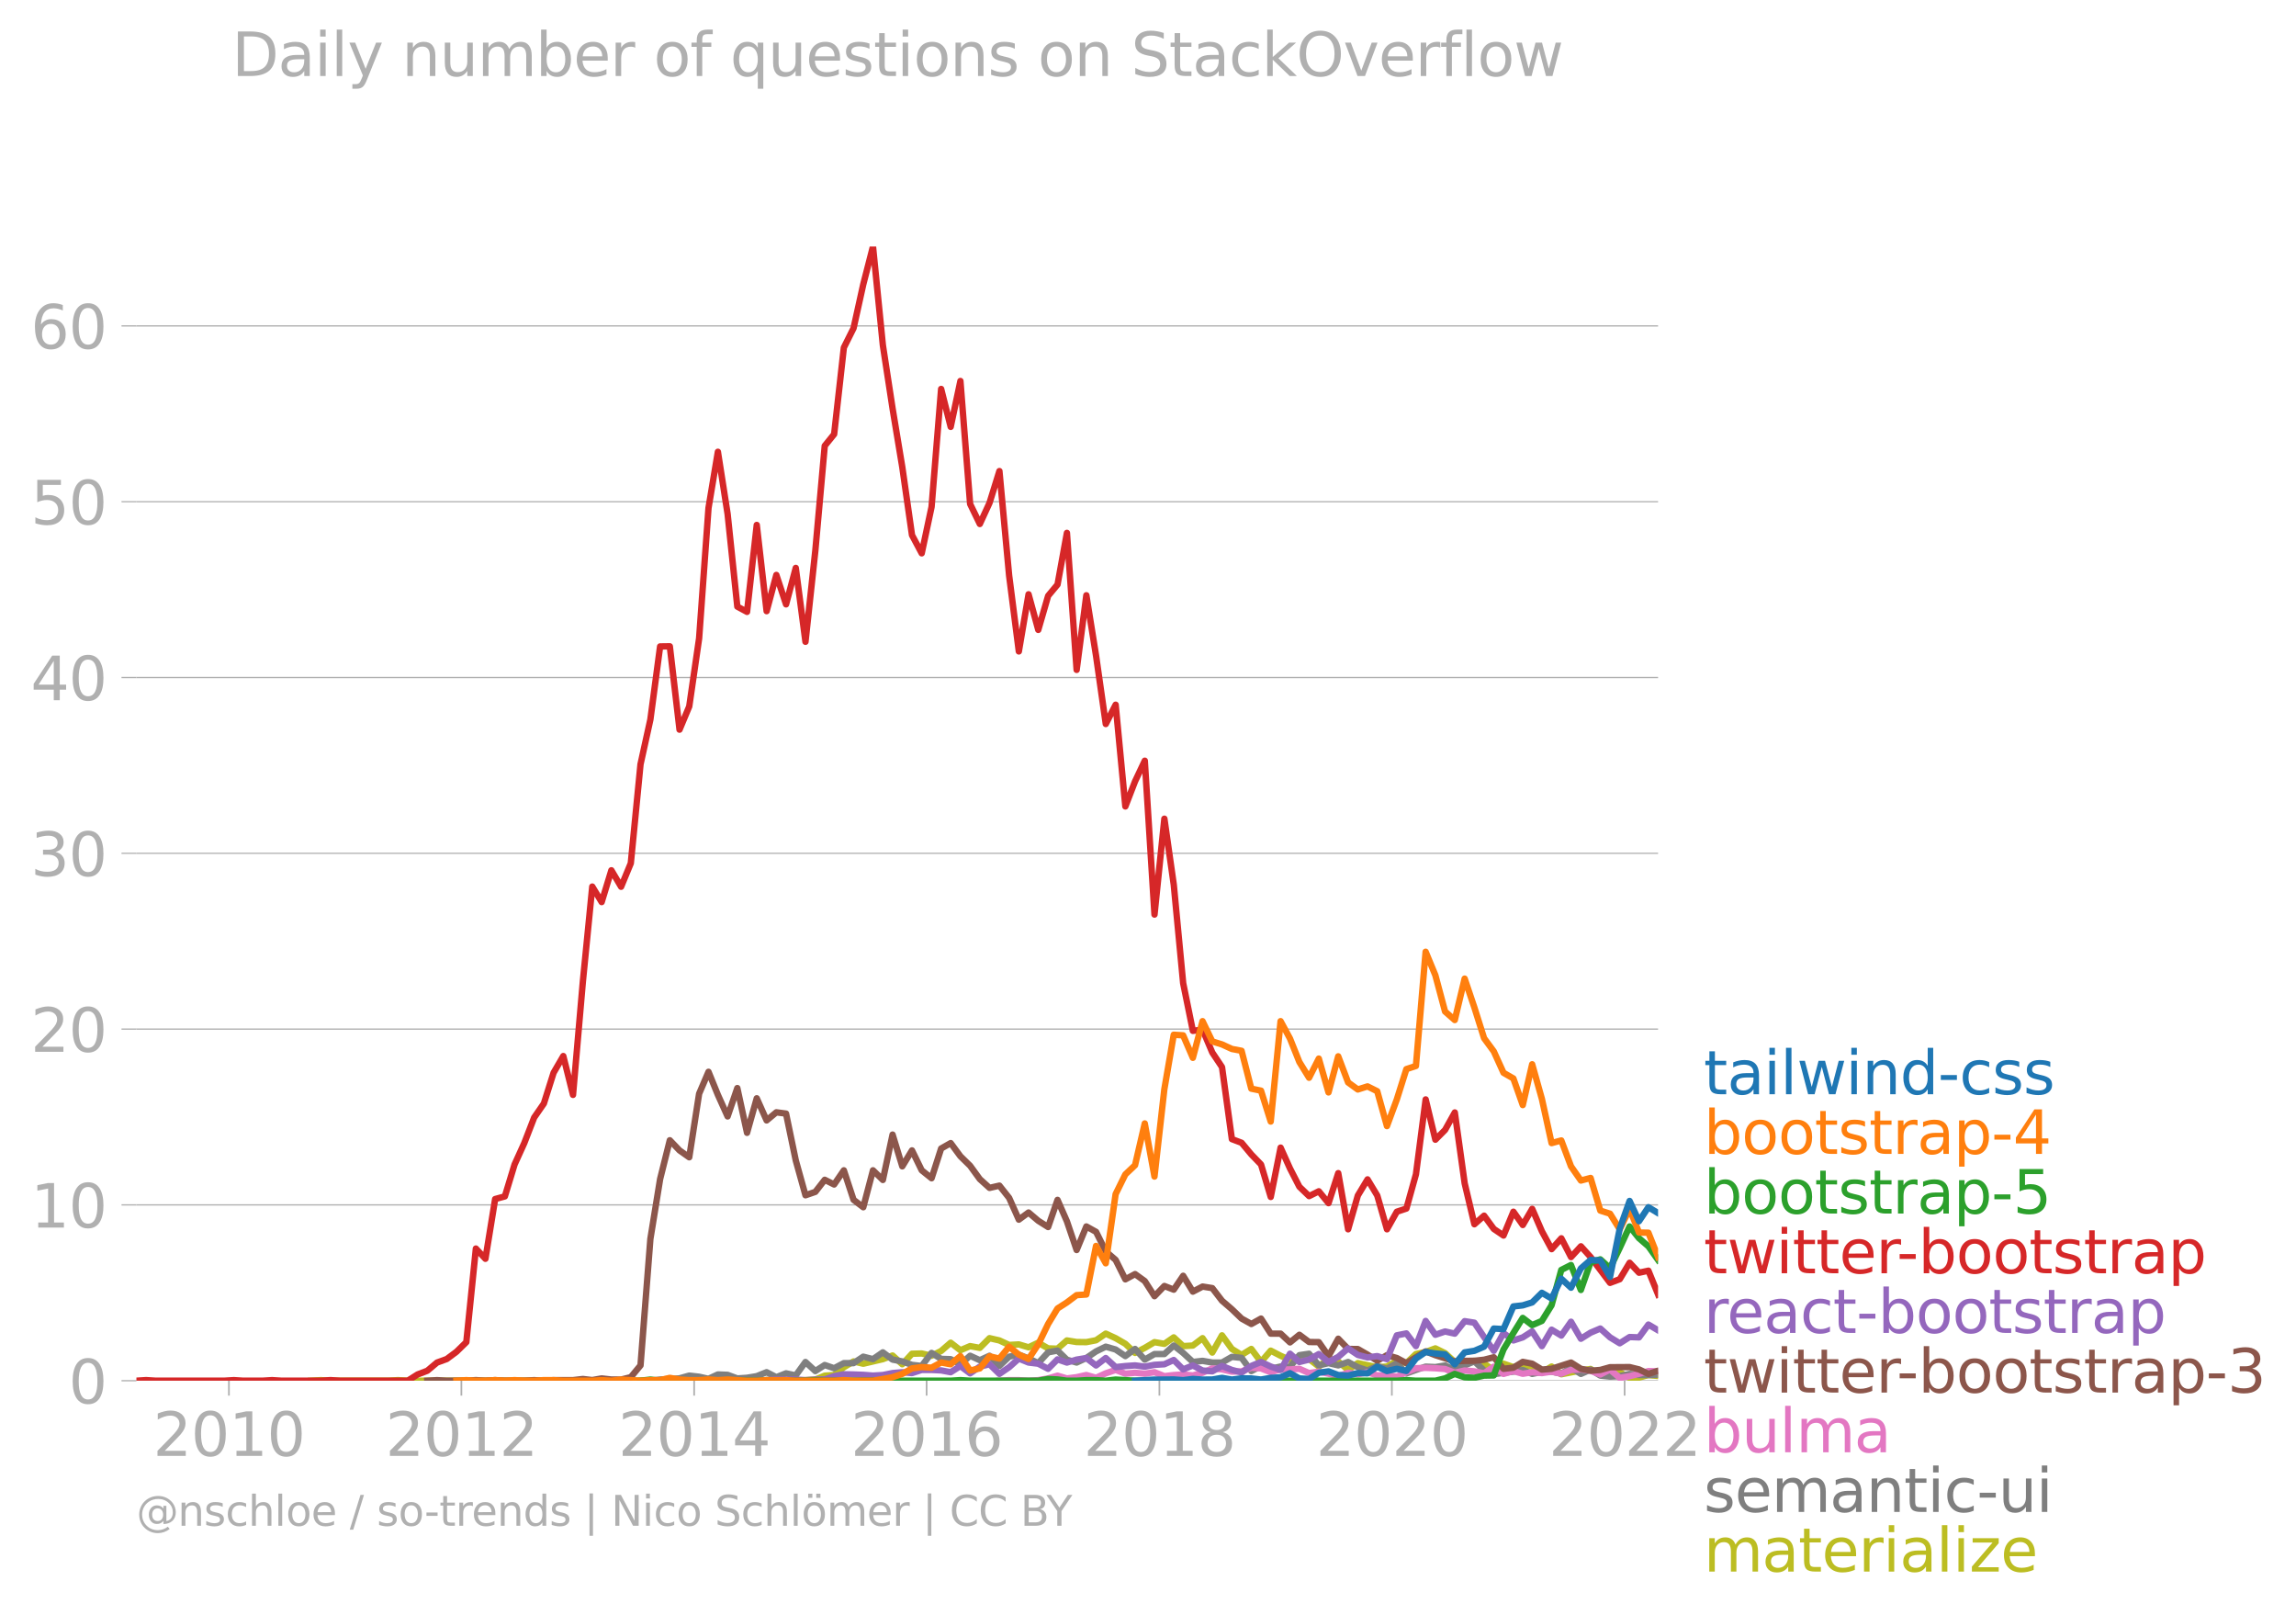 <svg xmlns:xlink="http://www.w3.org/1999/xlink" width="718.469" height="505.128" viewBox="0 0 538.852 378.846" xmlns="http://www.w3.org/2000/svg"><defs><style>*{stroke-linejoin:round;stroke-linecap:butt}</style></defs><g id="figure_1"><path d="M0 378.846h538.852V0H0v378.846z" style="fill:none" id="patch_1"/><g id="axes_1"><path d="M32.015 323.95h357.12V57.838H32.015V323.95z" style="fill:none" id="patch_2"/><g id="matplotlib.axis_1"><g id="xtick_1"><g id="line2d_1"><defs><path id="m7238b0712e" d="M0 0v3.5" style="stroke:#b0b0b0;stroke-width:.4"/></defs><use xlink:href="#m7238b0712e" x="53.725" y="323.95" style="fill:#b0b0b0;stroke:#b0b0b0;stroke-width:.4"/></g><g style="fill:#b0b0b0" transform="matrix(.14 0 0 -.14 35.91 341.588)" id="text_1"><defs><path id="DejaVuSans-32" d="M1228 531h2203V0H469v531q359 372 979 998 621 627 780 809 303 340 423 576 121 236 121 464 0 372-261 606-261 235-680 235-297 0-627-103-329-103-704-313v638q381 153 712 231 332 78 607 78 725 0 1156-363 431-362 431-968 0-288-108-546-107-257-392-607-78-91-497-524-418-433-1181-1211z" transform="scale(.016)"/><path id="DejaVuSans-30" d="M2034 4250q-487 0-733-480-245-479-245-1442 0-959 245-1439 246-480 733-480 491 0 736 480 246 480 246 1439 0 963-246 1442-245 480-736 480zm0 500q785 0 1199-621 414-620 414-1801 0-1178-414-1799Q2819-91 2034-91q-784 0-1198 620-414 621-414 1799 0 1181 414 1801 414 621 1198 621z" transform="scale(.016)"/><path id="DejaVuSans-31" d="M794 531h1031v3560L703 3866v575l1116 225h631V531h1031V0H794v531z" transform="scale(.016)"/></defs><use xlink:href="#DejaVuSans-32"/><use xlink:href="#DejaVuSans-30" x="63.623"/><use xlink:href="#DejaVuSans-31" x="127.246"/><use xlink:href="#DejaVuSans-30" x="190.869"/></g></g><g id="xtick_2"><use xlink:href="#m7238b0712e" x="108.282" y="323.95" style="fill:#b0b0b0;stroke:#b0b0b0;stroke-width:.4" id="line2d_2"/><g style="fill:#b0b0b0" transform="matrix(.14 0 0 -.14 90.467 341.588)" id="text_2"><use xlink:href="#DejaVuSans-32"/><use xlink:href="#DejaVuSans-30" x="63.623"/><use xlink:href="#DejaVuSans-31" x="127.246"/><use xlink:href="#DejaVuSans-32" x="190.869"/></g></g><g id="xtick_3"><use xlink:href="#m7238b0712e" x="162.913" y="323.95" style="fill:#b0b0b0;stroke:#b0b0b0;stroke-width:.4" id="line2d_3"/><g style="fill:#b0b0b0" transform="matrix(.14 0 0 -.14 145.098 341.588)" id="text_3"><defs><path id="DejaVuSans-34" d="M2419 4116 825 1625h1594v2491zm-166 550h794V1625h666v-525h-666V0h-628v1100H313v609l1940 2957z" transform="scale(.016)"/></defs><use xlink:href="#DejaVuSans-32"/><use xlink:href="#DejaVuSans-30" x="63.623"/><use xlink:href="#DejaVuSans-31" x="127.246"/><use xlink:href="#DejaVuSans-34" x="190.869"/></g></g><g id="xtick_4"><use xlink:href="#m7238b0712e" x="217.469" y="323.95" style="fill:#b0b0b0;stroke:#b0b0b0;stroke-width:.4" id="line2d_4"/><g style="fill:#b0b0b0" transform="matrix(.14 0 0 -.14 199.654 341.588)" id="text_4"><defs><path id="DejaVuSans-36" d="M2113 2584q-425 0-674-291-248-290-248-796 0-503 248-796 249-292 674-292t673 292q248 293 248 796 0 506-248 796-248 291-673 291zm1253 1979v-575q-238 112-480 171-242 60-480 60-625 0-955-422-329-422-376-1275 184 272 462 417 279 145 613 145 703 0 1111-427 408-426 408-1160 0-719-425-1154Q2819-91 2113-91q-810 0-1238 620-428 621-428 1799 0 1106 525 1764t1409 658q238 0 480-47t505-140z" transform="scale(.016)"/></defs><use xlink:href="#DejaVuSans-32"/><use xlink:href="#DejaVuSans-30" x="63.623"/><use xlink:href="#DejaVuSans-31" x="127.246"/><use xlink:href="#DejaVuSans-36" x="190.869"/></g></g><g id="xtick_5"><use xlink:href="#m7238b0712e" x="272.1" y="323.95" style="fill:#b0b0b0;stroke:#b0b0b0;stroke-width:.4" id="line2d_5"/><g style="fill:#b0b0b0" transform="matrix(.14 0 0 -.14 254.285 341.588)" id="text_5"><defs><path id="DejaVuSans-38" d="M2034 2216q-450 0-708-241-257-241-257-662 0-422 257-663 258-241 708-241t709 242q260 243 260 662 0 421-258 662-257 241-711 241zm-631 268q-406 100-633 378-226 279-226 679 0 559 398 884 399 325 1092 325 697 0 1094-325t397-884q0-400-227-679-226-278-629-378 456-106 710-416 255-309 255-755 0-679-414-1042Q2806-91 2034-91q-771 0-1186 362-414 363-414 1042 0 446 256 755 257 310 713 416zm-231 997q0-362 226-565 227-203 636-203 407 0 636 203 230 203 230 565 0 363-230 566-229 203-636 203-409 0-636-203-226-203-226-566z" transform="scale(.016)"/></defs><use xlink:href="#DejaVuSans-32"/><use xlink:href="#DejaVuSans-30" x="63.623"/><use xlink:href="#DejaVuSans-31" x="127.246"/><use xlink:href="#DejaVuSans-38" x="190.869"/></g></g><g id="xtick_6"><use xlink:href="#m7238b0712e" x="326.657" y="323.95" style="fill:#b0b0b0;stroke:#b0b0b0;stroke-width:.4" id="line2d_6"/><g style="fill:#b0b0b0" transform="matrix(.14 0 0 -.14 308.842 341.588)" id="text_6"><use xlink:href="#DejaVuSans-32"/><use xlink:href="#DejaVuSans-30" x="63.623"/><use xlink:href="#DejaVuSans-32" x="127.246"/><use xlink:href="#DejaVuSans-30" x="190.869"/></g></g><g id="xtick_7"><use xlink:href="#m7238b0712e" x="381.288" y="323.95" style="fill:#b0b0b0;stroke:#b0b0b0;stroke-width:.4" id="line2d_7"/><g style="fill:#b0b0b0" transform="matrix(.14 0 0 -.14 363.473 341.588)" id="text_7"><use xlink:href="#DejaVuSans-32"/><use xlink:href="#DejaVuSans-30" x="63.623"/><use xlink:href="#DejaVuSans-32" x="127.246"/><use xlink:href="#DejaVuSans-32" x="190.869"/></g></g></g><g id="matplotlib.axis_2"><g id="ytick_1"><path d="M32.015 323.95h357.12" clip-path="url(#p8e8cd16c5a)" style="fill:none;stroke:#b0b0b0;stroke-width:.3;stroke-linecap:square" id="line2d_8"/><g id="line2d_9"><defs><path id="m39665bc1d5" d="M0 0h-3.5" style="stroke:#b0b0b0;stroke-width:.3"/></defs><use xlink:href="#m39665bc1d5" x="32.015" y="323.95" style="fill:#b0b0b0;stroke:#b0b0b0;stroke-width:.3"/></g><use xlink:href="#DejaVuSans-30" style="fill:#b0b0b0" transform="matrix(.14 0 0 -.14 16.108 329.269)" id="text_8"/></g><g id="ytick_2"><path d="M32.015 282.702h357.12" clip-path="url(#p8e8cd16c5a)" style="fill:none;stroke:#b0b0b0;stroke-width:.3;stroke-linecap:square" id="line2d_10"/><use xlink:href="#m39665bc1d5" x="32.015" y="282.702" style="fill:#b0b0b0;stroke:#b0b0b0;stroke-width:.3" id="line2d_11"/><g style="fill:#b0b0b0" transform="matrix(.14 0 0 -.14 7.2 288.021)" id="text_9"><use xlink:href="#DejaVuSans-31"/><use xlink:href="#DejaVuSans-30" x="63.623"/></g></g><g id="ytick_3"><path d="M32.015 241.455h357.12" clip-path="url(#p8e8cd16c5a)" style="fill:none;stroke:#b0b0b0;stroke-width:.3;stroke-linecap:square" id="line2d_12"/><use xlink:href="#m39665bc1d5" x="32.015" y="241.455" style="fill:#b0b0b0;stroke:#b0b0b0;stroke-width:.3" id="line2d_13"/><g style="fill:#b0b0b0" transform="matrix(.14 0 0 -.14 7.2 246.774)" id="text_10"><use xlink:href="#DejaVuSans-32"/><use xlink:href="#DejaVuSans-30" x="63.623"/></g></g><g id="ytick_4"><path d="M32.015 200.208h357.12" clip-path="url(#p8e8cd16c5a)" style="fill:none;stroke:#b0b0b0;stroke-width:.3;stroke-linecap:square" id="line2d_14"/><use xlink:href="#m39665bc1d5" x="32.015" y="200.208" style="fill:#b0b0b0;stroke:#b0b0b0;stroke-width:.3" id="line2d_15"/><g style="fill:#b0b0b0" transform="matrix(.14 0 0 -.14 7.2 205.527)" id="text_11"><defs><path id="DejaVuSans-33" d="M2597 2516q453-97 707-404 255-306 255-756 0-690-475-1069Q2609-91 1734-91q-293 0-604 58T488 141v609q262-153 574-231 313-78 654-78 593 0 904 234t311 681q0 413-289 645-289 233-804 233h-544v519h569q465 0 712 186t247 536q0 359-255 551-254 193-729 193-260 0-557-57-297-56-653-174v562q360 100 674 150t592 50q719 0 1137-327 419-326 419-882 0-388-222-655t-631-370z" transform="scale(.016)"/></defs><use xlink:href="#DejaVuSans-33"/><use xlink:href="#DejaVuSans-30" x="63.623"/></g></g><g id="ytick_5"><path d="M32.015 158.96h357.12" clip-path="url(#p8e8cd16c5a)" style="fill:none;stroke:#b0b0b0;stroke-width:.3;stroke-linecap:square" id="line2d_16"/><use xlink:href="#m39665bc1d5" x="32.015" y="158.96" style="fill:#b0b0b0;stroke:#b0b0b0;stroke-width:.3" id="line2d_17"/><g style="fill:#b0b0b0" transform="matrix(.14 0 0 -.14 7.2 164.28)" id="text_12"><use xlink:href="#DejaVuSans-34"/><use xlink:href="#DejaVuSans-30" x="63.623"/></g></g><g id="ytick_6"><path d="M32.015 117.713h357.12" clip-path="url(#p8e8cd16c5a)" style="fill:none;stroke:#b0b0b0;stroke-width:.3;stroke-linecap:square" id="line2d_18"/><use xlink:href="#m39665bc1d5" x="32.015" y="117.713" style="fill:#b0b0b0;stroke:#b0b0b0;stroke-width:.3" id="line2d_19"/><g style="fill:#b0b0b0" transform="matrix(.14 0 0 -.14 7.2 123.032)" id="text_13"><defs><path id="DejaVuSans-35" d="M691 4666h2478v-532H1269V2991q137 47 274 70 138 23 276 23 781 0 1237-428 457-428 457-1159 0-753-469-1171Q2575-91 1722-91q-294 0-599 50Q819 9 494 109v635q281-153 581-228t634-75q541 0 856 284 316 284 316 772 0 487-316 771-315 285-856 285-253 0-505-56-251-56-513-175v2344z" transform="scale(.016)"/></defs><use xlink:href="#DejaVuSans-35"/><use xlink:href="#DejaVuSans-30" x="63.623"/></g></g><g id="ytick_7"><path d="M32.015 76.466h357.12" clip-path="url(#p8e8cd16c5a)" style="fill:none;stroke:#b0b0b0;stroke-width:.3;stroke-linecap:square" id="line2d_20"/><use xlink:href="#m39665bc1d5" x="32.015" y="76.466" style="fill:#b0b0b0;stroke:#b0b0b0;stroke-width:.3" id="line2d_21"/><g style="fill:#b0b0b0" transform="matrix(.14 0 0 -.14 7.2 81.785)" id="text_14"><use xlink:href="#DejaVuSans-36"/><use xlink:href="#DejaVuSans-30" x="63.623"/></g></g></g><path d="m73.007 323.95 2.28-.133 2.279.133H91.13l2.28-.138 2.279.138h81.91l2.316-.133 2.28.133h4.558l4.596-.266 2.205-.913 2.205-.152 2.28-1.831 2.279-1.362 2.28.537 4.595-1.07 2.28-.855 2.28 2.053 2.278-2.466 2.28-.062 2.317.532 2.242-1.115 2.242-1.945 2.28 1.765 2.279-.967 2.279.417 2.28-2.28 2.316.533 2.28 1.06 2.279-.129 2.28.679 2.279-1.078 2.317 1.33 2.204.072 2.205-1.934 2.28.372 2.279.027 2.28-.44 2.279-1.556 2.316 1.065 2.28 1.317 2.28 2.142 2.279-1.18 2.279-1.348 2.317.4 2.204-1.517 2.205 2.048 2.28-.133 2.279-1.73 2.28 3.38 2.279-4.045 2.317 3.194 2.279 1.401 2.28-1.401 2.279 3.051 2.28-2.652 2.316 1.197 2.205.994 2.204-.195 2.28-.031 2.28 1.76 2.279-1.898 2.279.7 2.317 1.997 2.28-1.597 4.558.963 2.28-.165 2.316-1.33 2.242.532 2.242-2.129 2.28-.483 2.279-.847 2.28 1.122 2.279 2.071h2.317l2.28-.284 2.278.683 2.28 1.517 2.28-1.517 2.316.798 2.205-.489 2.204.356 2.28 1.402 2.28-1.402 2.279 1.814 4.596-.882 2.28-.355 2.279 1.42 2.28-.87 2.278.204 2.317 1.33 2.205-.07 2.205-.595 2.279.23h0" clip-path="url(#p8e8cd16c5a)" style="fill:none;stroke:#bcbd22;stroke-width:1.5;stroke-linecap:square" id="line2d_22"/><path d="m152.637 323.95 2.28-.275 2.279-.124 2.28-.151 2.279-.648 2.316.266 2.205.49 2.205-1.022 2.28.089 2.278.843 2.28-.156 2.28-.377 2.316-.931 2.28 1.17 2.279-.904 2.28.492 2.279-3.153 2.316 2.129 2.205-1.421 2.205.756 2.28-1.198h2.279l2.28-1.512 2.278.58 2.317-1.596 2.28 1.703 2.28.426 2.278.812 2.28.252 2.317-3.06 2.242 1.4 2.242.064 2.28 1.206 2.279-2.005 2.279 1.043 2.28-1.043 2.316 2.395 2.28-2.177 2.279-.484 2.28.896 2.279 1.1 2.317-2.528 2.204-.418 2.205 2.148 2.28.66 2.279-1.06 2.28-1.552 2.279-1.109 2.316.666 2.28 1.543 2.28-1.676 2.279 2.501 2.279-1.304h2.317l2.204-1.996 2.205 1.73 2.28 2.12 2.279-.257 2.28.395 2.279.004 2.317-1.33 2.279.226 2.28 3.1 2.279-1.175 2.28.643 2.316-.533 2.205.086 2.204-2.747 2.28-.337 2.28 2.732 2.279-.532 2.279.532 2.317-.798 2.28 1.229 2.279.767 2.279-1.042 2.28.643 2.316-1.33 2.242 2.417 2.242-.821 2.28-.772 2.279.106 2.28-.381 2.279 1.047 2.317-1.065 2.28-.944 2.278 2.142 2.28.882 2.28-.35 2.316-.266 2.205-.375 2.204.907 2.28-.466 2.28-.066 2.279.479 2.279-1.41 2.317 1.463 2.28-1.016 2.279 1.415 2.28.235 2.278-.102 2.317-.532 2.205.271 2.205-.005 2.279-.044" clip-path="url(#p8e8cd16c5a)" style="fill:none;stroke:#7f7f7f;stroke-width:1.5;stroke-linecap:square" id="line2d_23"/><path d="m234.546 323.95 2.28-.138 2.279.005 2.28.133 2.279-.133 2.317-.4 2.204-.646 2.205.647 2.28-.293 2.279-.506 2.28.643 2.279-1.042 2.316-.798 2.28.878 2.28-.213 2.279.213 2.279-.346 2.317.931 2.204-.261 2.205-.138 2.28.226 2.279-.625 2.28-1.025 2.279.227 2.317.532 2.279-.071 2.28-.86 2.279.172 2.28.892 2.316-.665 2.205.01 2.204-.143 2.28 1.006 2.28-.341 2.279.479 2.279.585 2.317-.798 2.28.35 2.279-.483 2.279.758 2.28-.093 2.316.4 2.242-1.06 2.242-.936 2.28-.098 2.279.098 2.28.177 2.279.887 2.317-.532 2.28.195 2.278.47 2.28-1.57 2.28 1.703 2.316-.665 2.205.641 2.204-.375 2.28.208 2.28-.341 2.279.479 2.279-.878 2.317-.133 2.28.323 2.279.874 2.28-1.149 2.278 1.948 2.317-.4 2.205-.556 2.205-.641 2.279.062" clip-path="url(#p8e8cd16c5a)" style="fill:none;stroke:#e377c2;stroke-width:1.5;stroke-linecap:square" id="line2d_24"/><g style="fill:#1f77b4" transform="matrix(.14 0 0 -.14 399.849 256.735)" id="text_15"><defs><path id="DejaVuSans-74" d="M1172 4494v-994h1184v-447H1172V1153q0-428 117-550t477-122h590V0h-590q-666 0-919 248-253 249-253 905v1900H172v447h422v994h578z" transform="scale(.016)"/><path id="DejaVuSans-61" d="M2194 1759q-697 0-966-159t-269-544q0-306 202-486 202-179 548-179 479 0 768 339t289 901v128h-572zm1147 238V0h-575v531q-197-318-491-470T1556-91q-537 0-855 302-317 302-317 808 0 590 395 890 396 300 1180 300h807v57q0 397-261 614t-733 217q-300 0-585-72-284-72-546-216v532q315 122 612 182 297 61 578 61 760 0 1135-394 375-393 375-1193z" transform="scale(.016)"/><path id="DejaVuSans-69" d="M603 3500h575V0H603v3500zm0 1363h575v-729H603v729z" transform="scale(.016)"/><path id="DejaVuSans-6c" d="M603 4863h575V0H603v4863z" transform="scale(.016)"/><path id="DejaVuSans-77" d="M269 3500h575l719-2731 715 2731h678l719-2731 716 2731h575L4050 0h-678l-753 2869L1863 0h-679L269 3500z" transform="scale(.016)"/><path id="DejaVuSans-6e" d="M3513 2113V0h-575v2094q0 497-194 743-194 247-581 247-466 0-735-297-269-296-269-809V0H581v3500h578v-544q207 316 486 472 280 156 646 156 603 0 912-373 310-373 310-1098z" transform="scale(.016)"/><path id="DejaVuSans-64" d="M2906 2969v1894h575V0h-575v525q-181-312-458-464-276-152-664-152-634 0-1033 506-398 507-398 1332t398 1331q399 506 1033 506 388 0 664-152 277-151 458-463zM947 1747q0-634 261-995t717-361q456 0 718 361 263 361 263 995t-263 995q-262 361-718 361t-717-361q-261-361-261-995z" transform="scale(.016)"/><path id="DejaVuSans-2d" d="M313 2009h1684v-512H313v512z" transform="scale(.016)"/><path id="DejaVuSans-63" d="M3122 3366v-538q-244 135-489 202t-495 67q-560 0-870-355-309-354-309-995t309-996q310-354 870-354 250 0 495 67t489 202V134Q2881 22 2623-34q-257-57-548-57-791 0-1257 497-465 497-465 1341 0 856 470 1346 471 491 1290 491 265 0 518-55 253-54 491-163z" transform="scale(.016)"/><path id="DejaVuSans-73" d="M2834 3397v-544q-243 125-506 187-262 63-544 63-428 0-642-131t-214-394q0-200 153-314t616-217l197-44q612-131 870-370t258-667q0-488-386-773Q2250-91 1575-91q-281 0-586 55T347 128v594q319-166 628-249 309-82 613-82 406 0 624 139 219 139 219 392 0 234-158 359-157 125-692 241l-200 47q-534 112-772 345-237 233-237 639 0 494 350 762 350 269 994 269 318 0 599-47 282-46 519-140z" transform="scale(.016)"/></defs><use xlink:href="#DejaVuSans-74"/><use xlink:href="#DejaVuSans-61" x="39.209"/><use xlink:href="#DejaVuSans-69" x="100.488"/><use xlink:href="#DejaVuSans-6c" x="128.271"/><use xlink:href="#DejaVuSans-77" x="156.055"/><use xlink:href="#DejaVuSans-69" x="237.842"/><use xlink:href="#DejaVuSans-6e" x="265.625"/><use xlink:href="#DejaVuSans-64" x="329.004"/><use xlink:href="#DejaVuSans-2d" x="392.48"/><use xlink:href="#DejaVuSans-63" x="428.564"/><use xlink:href="#DejaVuSans-73" x="483.545"/><use xlink:href="#DejaVuSans-73" x="535.645"/></g><g style="fill:#ff7f0e" transform="matrix(.14 0 0 -.14 399.849 270.735)" id="text_16"><defs><path id="DejaVuSans-62" d="M3116 1747q0 634-261 995t-717 361q-457 0-718-361t-261-995q0-634 261-995t718-361q456 0 717 361t261 995zM1159 2969q182 312 458 463 277 152 661 152 638 0 1036-506 399-506 399-1331T3314 415Q2916-91 2278-91q-384 0-661 152-276 152-458 464V0H581v4863h578V2969z" transform="scale(.016)"/><path id="DejaVuSans-6f" d="M1959 3097q-462 0-731-361t-269-989q0-628 267-989 268-361 733-361 460 0 728 362 269 363 269 988 0 622-269 986-268 364-728 364zm0 487q750 0 1178-488 429-487 429-1349 0-859-429-1349Q2709-91 1959-91q-753 0-1180 489-426 490-426 1349 0 862 426 1349 427 488 1180 488z" transform="scale(.016)"/><path id="DejaVuSans-72" d="M2631 2963q-97 56-211 82-114 27-251 27-488 0-749-317t-261-911V0H581v3500h578v-544q182 319 472 473 291 155 707 155 59 0 131-8 72-7 159-23l3-590z" transform="scale(.016)"/><path id="DejaVuSans-70" d="M1159 525v-1856H581v4831h578v-531q182 312 458 463 277 152 661 152 638 0 1036-506 399-506 399-1331T3314 415Q2916-91 2278-91q-384 0-661 152-276 152-458 464zm1957 1222q0 634-261 995t-717 361q-457 0-718-361t-261-995q0-634 261-995t718-361q456 0 717 361t261 995z" transform="scale(.016)"/></defs><use xlink:href="#DejaVuSans-62"/><use xlink:href="#DejaVuSans-6f" x="63.477"/><use xlink:href="#DejaVuSans-6f" x="124.658"/><use xlink:href="#DejaVuSans-74" x="185.84"/><use xlink:href="#DejaVuSans-73" x="225.049"/><use xlink:href="#DejaVuSans-74" x="277.148"/><use xlink:href="#DejaVuSans-72" x="316.357"/><use xlink:href="#DejaVuSans-61" x="357.471"/><use xlink:href="#DejaVuSans-70" x="418.75"/><use xlink:href="#DejaVuSans-2d" x="482.227"/><use xlink:href="#DejaVuSans-34" x="518.311"/></g><g style="fill:#2ca02c" transform="matrix(.14 0 0 -.14 399.849 284.735)" id="text_17"><use xlink:href="#DejaVuSans-62"/><use xlink:href="#DejaVuSans-6f" x="63.477"/><use xlink:href="#DejaVuSans-6f" x="124.658"/><use xlink:href="#DejaVuSans-74" x="185.84"/><use xlink:href="#DejaVuSans-73" x="225.049"/><use xlink:href="#DejaVuSans-74" x="277.148"/><use xlink:href="#DejaVuSans-72" x="316.357"/><use xlink:href="#DejaVuSans-61" x="357.471"/><use xlink:href="#DejaVuSans-70" x="418.75"/><use xlink:href="#DejaVuSans-2d" x="482.227"/><use xlink:href="#DejaVuSans-35" x="518.311"/></g><g style="fill:#d62728" transform="matrix(.14 0 0 -.14 399.849 298.735)" id="text_18"><defs><path id="DejaVuSans-65" d="M3597 1894v-281H953q38-594 358-905t892-311q331 0 642 81t618 244V178Q3153 47 2828-22t-659-69q-838 0-1327 487-489 488-489 1320 0 859 464 1363 464 505 1252 505 706 0 1117-455 411-454 411-1235zm-575 169q-6 471-264 752-258 282-683 282-481 0-770-272t-333-766l2050 4z" transform="scale(.016)"/></defs><use xlink:href="#DejaVuSans-74"/><use xlink:href="#DejaVuSans-77" x="39.209"/><use xlink:href="#DejaVuSans-69" x="120.996"/><use xlink:href="#DejaVuSans-74" x="148.779"/><use xlink:href="#DejaVuSans-74" x="187.988"/><use xlink:href="#DejaVuSans-65" x="227.197"/><use xlink:href="#DejaVuSans-72" x="288.721"/><use xlink:href="#DejaVuSans-2d" x="323.459"/><use xlink:href="#DejaVuSans-62" x="359.543"/><use xlink:href="#DejaVuSans-6f" x="423.02"/><use xlink:href="#DejaVuSans-6f" x="484.201"/><use xlink:href="#DejaVuSans-74" x="545.383"/><use xlink:href="#DejaVuSans-73" x="584.592"/><use xlink:href="#DejaVuSans-74" x="636.691"/><use xlink:href="#DejaVuSans-72" x="675.9"/><use xlink:href="#DejaVuSans-61" x="717.014"/><use xlink:href="#DejaVuSans-70" x="778.293"/></g><g style="fill:#9467bd" transform="matrix(.14 0 0 -.14 399.849 312.735)" id="text_19"><use xlink:href="#DejaVuSans-72"/><use xlink:href="#DejaVuSans-65" x="38.863"/><use xlink:href="#DejaVuSans-61" x="100.387"/><use xlink:href="#DejaVuSans-63" x="161.666"/><use xlink:href="#DejaVuSans-74" x="216.646"/><use xlink:href="#DejaVuSans-2d" x="255.855"/><use xlink:href="#DejaVuSans-62" x="291.939"/><use xlink:href="#DejaVuSans-6f" x="355.416"/><use xlink:href="#DejaVuSans-6f" x="416.598"/><use xlink:href="#DejaVuSans-74" x="477.779"/><use xlink:href="#DejaVuSans-73" x="516.988"/><use xlink:href="#DejaVuSans-74" x="569.088"/><use xlink:href="#DejaVuSans-72" x="608.297"/><use xlink:href="#DejaVuSans-61" x="649.41"/><use xlink:href="#DejaVuSans-70" x="710.689"/></g><g style="fill:#8c564b" transform="matrix(.14 0 0 -.14 399.849 326.735)" id="text_20"><use xlink:href="#DejaVuSans-74"/><use xlink:href="#DejaVuSans-77" x="39.209"/><use xlink:href="#DejaVuSans-69" x="120.996"/><use xlink:href="#DejaVuSans-74" x="148.779"/><use xlink:href="#DejaVuSans-74" x="187.988"/><use xlink:href="#DejaVuSans-65" x="227.197"/><use xlink:href="#DejaVuSans-72" x="288.721"/><use xlink:href="#DejaVuSans-2d" x="323.459"/><use xlink:href="#DejaVuSans-62" x="359.543"/><use xlink:href="#DejaVuSans-6f" x="423.02"/><use xlink:href="#DejaVuSans-6f" x="484.201"/><use xlink:href="#DejaVuSans-74" x="545.383"/><use xlink:href="#DejaVuSans-73" x="584.592"/><use xlink:href="#DejaVuSans-74" x="636.691"/><use xlink:href="#DejaVuSans-72" x="675.9"/><use xlink:href="#DejaVuSans-61" x="717.014"/><use xlink:href="#DejaVuSans-70" x="778.293"/><use xlink:href="#DejaVuSans-2d" x="841.77"/><use xlink:href="#DejaVuSans-33" x="877.854"/></g><g style="fill:#e377c2" transform="matrix(.14 0 0 -.14 399.849 340.735)" id="text_21"><defs><path id="DejaVuSans-75" d="M544 1381v2119h575V1403q0-497 193-746 194-248 582-248 465 0 735 297 271 297 271 810v1984h575V0h-575v538q-209-319-486-474-276-155-642-155-603 0-916 375-312 375-312 1097zm1447 2203z" transform="scale(.016)"/><path id="DejaVuSans-6d" d="M3328 2828q216 388 516 572t706 184q547 0 844-383 297-382 297-1088V0h-578v2094q0 503-179 746-178 244-543 244-447 0-707-297-259-296-259-809V0h-578v2094q0 506-178 748t-550 242q-441 0-701-298-259-298-259-808V0H581v3500h578v-544q197 322 472 475t653 153q382 0 649-194 267-193 395-562z" transform="scale(.016)"/></defs><use xlink:href="#DejaVuSans-62"/><use xlink:href="#DejaVuSans-75" x="63.477"/><use xlink:href="#DejaVuSans-6c" x="126.855"/><use xlink:href="#DejaVuSans-6d" x="154.639"/><use xlink:href="#DejaVuSans-61" x="252.051"/></g><g style="fill:#7f7f7f" transform="matrix(.14 0 0 -.14 399.849 354.735)" id="text_22"><use xlink:href="#DejaVuSans-73"/><use xlink:href="#DejaVuSans-65" x="52.1"/><use xlink:href="#DejaVuSans-6d" x="113.623"/><use xlink:href="#DejaVuSans-61" x="211.035"/><use xlink:href="#DejaVuSans-6e" x="272.314"/><use xlink:href="#DejaVuSans-74" x="335.693"/><use xlink:href="#DejaVuSans-69" x="374.902"/><use xlink:href="#DejaVuSans-63" x="402.686"/><use xlink:href="#DejaVuSans-2d" x="457.666"/><use xlink:href="#DejaVuSans-75" x="493.75"/><use xlink:href="#DejaVuSans-69" x="557.129"/></g><g style="fill:#bcbd22" transform="matrix(.14 0 0 -.14 399.849 368.735)" id="text_23"><defs><path id="DejaVuSans-7a" d="M353 3500h2731v-525L922 459h2162V0H275v525l2163 2516H353v459z" transform="scale(.016)"/></defs><use xlink:href="#DejaVuSans-6d"/><use xlink:href="#DejaVuSans-61" x="97.412"/><use xlink:href="#DejaVuSans-74" x="158.691"/><use xlink:href="#DejaVuSans-65" x="197.9"/><use xlink:href="#DejaVuSans-72" x="259.424"/><use xlink:href="#DejaVuSans-69" x="300.537"/><use xlink:href="#DejaVuSans-61" x="328.32"/><use xlink:href="#DejaVuSans-6c" x="389.6"/><use xlink:href="#DejaVuSans-69" x="417.383"/><use xlink:href="#DejaVuSans-7a" x="445.166"/><use xlink:href="#DejaVuSans-65" x="497.656"/></g><g style="fill:#b0b0b0" transform="matrix(.097 0 0 -.097 32.015 357.986)" id="text_24"><defs><path id="DejaVuSans-40" d="M2381 1678q0-447 222-702 222-254 610-254 384 0 604 256 221 256 221 700 0 438-225 695-225 258-607 258-378 0-602-256-223-256-223-697zm1703-934q-187-241-429-355t-564-114q-538 0-874 389t-336 1014q0 625 337 1015 338 391 873 391 322 0 565-117 244-117 428-354v409h447V722q457 69 714 417 258 349 258 902 0 334-99 628-98 294-298 544-325 409-792 626t-1017 217q-384 0-738-102-353-101-653-301-490-319-767-836-276-517-276-1120 0-497 179-932 180-434 521-765 328-325 759-495 431-171 922-171 403 0 792 136t714 389l281-347q-390-303-851-464t-936-161q-578 0-1091 205-512 205-912 595Q841 78 631 592q-209 514-209 1105 0 569 212 1084 213 516 607 907 403 396 931 607t1119 211q662 0 1229-272 568-271 952-771 234-307 357-666 124-359 124-744 0-822-497-1297T4084 263v481z" transform="scale(.016)"/><path id="DejaVuSans-68" d="M3513 2113V0h-575v2094q0 497-194 743-194 247-581 247-466 0-735-297-269-296-269-809V0H581v4863h578V2956q207 316 486 472 280 156 646 156 603 0 912-373 310-373 310-1098z" transform="scale(.016)"/><path id="DejaVuSans-2f" d="M1625 4666h531L531-594H0l1625 5260z" transform="scale(.016)"/><path id="DejaVuSans-7c" d="M1344 4891v-6400H813v6400h531z" transform="scale(.016)"/><path id="DejaVuSans-4e" d="M628 4666h850L3547 763v3903h612V0h-850L1241 3903V0H628v4666z" transform="scale(.016)"/><path id="DejaVuSans-53" d="M3425 4513v-616q-359 172-678 256-319 85-616 85-515 0-795-200t-280-569q0-310 186-468 186-157 705-254l381-78q706-135 1042-474t336-907q0-679-455-1029Q2797-91 1919-91q-331 0-705 75-373 75-773 222v650q384-215 753-325 369-109 725-109 540 0 834 212 294 213 294 607 0 343-211 537t-692 291l-385 75q-706 140-1022 440-315 300-315 835 0 619 436 975t1201 356q329 0 669-60 341-59 697-177z" transform="scale(.016)"/><path id="DejaVuSans-f6" d="M1959 3097q-462 0-731-361t-269-989q0-628 267-989 268-361 733-361 460 0 728 362 269 363 269 988 0 622-269 986-268 364-728 364zm0 487q750 0 1178-488 429-487 429-1349 0-859-429-1349Q2709-91 1959-91q-753 0-1180 489-426 490-426 1349 0 862 426 1349 427 488 1180 488zm295 1266h634v-631h-634v631zm-1222 0h634v-631h-634v631z" transform="scale(.016)"/><path id="DejaVuSans-43" d="M4122 4306v-665q-319 297-680 443-361 147-767 147-800 0-1225-489t-425-1414q0-922 425-1411t1225-489q406 0 767 147t680 444V359q-331-225-702-338-370-112-782-112-1060 0-1670 648-609 649-609 1771 0 1125 609 1773 610 649 1670 649 418 0 788-111 371-111 696-333z" transform="scale(.016)"/><path id="DejaVuSans-42" d="M1259 2228V519h1013q509 0 754 211 246 211 246 645 0 438-246 645-245 208-754 208H1259zm0 1919V2741h935q462 0 688 173 227 174 227 530 0 353-227 528-226 175-688 175h-935zm-631 519h1613q722 0 1112-300 391-300 391-853 0-429-200-682t-588-315q466-100 724-418 258-317 258-792 0-625-425-966Q3088 0 2303 0H628v4666z" transform="scale(.016)"/><path id="DejaVuSans-59" d="M-13 4666h679l1293-1919 1285 1919h678L2272 2222V0h-634v2222L-13 4666z" transform="scale(.016)"/></defs><use xlink:href="#DejaVuSans-40"/><use xlink:href="#DejaVuSans-6e" x="100"/><use xlink:href="#DejaVuSans-73" x="163.379"/><use xlink:href="#DejaVuSans-63" x="215.479"/><use xlink:href="#DejaVuSans-68" x="270.459"/><use xlink:href="#DejaVuSans-6c" x="333.838"/><use xlink:href="#DejaVuSans-6f" x="361.621"/><use xlink:href="#DejaVuSans-65" x="422.803"/><use xlink:href="#DejaVuSans-20" x="484.326"/><use xlink:href="#DejaVuSans-2f" x="516.113"/><use xlink:href="#DejaVuSans-20" x="549.805"/><use xlink:href="#DejaVuSans-73" x="581.592"/><use xlink:href="#DejaVuSans-6f" x="633.691"/><use xlink:href="#DejaVuSans-2d" x="696.748"/><use xlink:href="#DejaVuSans-74" x="732.832"/><use xlink:href="#DejaVuSans-72" x="772.041"/><use xlink:href="#DejaVuSans-65" x="810.904"/><use xlink:href="#DejaVuSans-6e" x="872.428"/><use xlink:href="#DejaVuSans-64" x="935.807"/><use xlink:href="#DejaVuSans-73" x="999.283"/><use xlink:href="#DejaVuSans-20" x="1051.383"/><use xlink:href="#DejaVuSans-7c" x="1083.17"/><use xlink:href="#DejaVuSans-20" x="1116.861"/><use xlink:href="#DejaVuSans-4e" x="1148.648"/><use xlink:href="#DejaVuSans-69" x="1223.453"/><use xlink:href="#DejaVuSans-63" x="1251.236"/><use xlink:href="#DejaVuSans-6f" x="1306.217"/><use xlink:href="#DejaVuSans-20" x="1367.398"/><use xlink:href="#DejaVuSans-53" x="1399.186"/><use xlink:href="#DejaVuSans-63" x="1462.662"/><use xlink:href="#DejaVuSans-68" x="1517.643"/><use xlink:href="#DejaVuSans-6c" x="1581.021"/><use xlink:href="#DejaVuSans-f6" x="1608.805"/><use xlink:href="#DejaVuSans-6d" x="1669.986"/><use xlink:href="#DejaVuSans-65" x="1767.398"/><use xlink:href="#DejaVuSans-72" x="1828.922"/><use xlink:href="#DejaVuSans-20" x="1870.035"/><use xlink:href="#DejaVuSans-7c" x="1901.822"/><use xlink:href="#DejaVuSans-20" x="1935.514"/><use xlink:href="#DejaVuSans-43" x="1967.301"/><use xlink:href="#DejaVuSans-43" x="2037.125"/><use xlink:href="#DejaVuSans-20" x="2106.949"/><use xlink:href="#DejaVuSans-42" x="2138.736"/><use xlink:href="#DejaVuSans-59" x="2201.84"/></g><g style="fill:#b0b0b0" transform="matrix(.14 0 0 -.14 54.43 17.838)" id="text_25"><defs><path id="DejaVuSans-44" d="M1259 4147V519h763q966 0 1414 437 448 438 448 1382 0 937-448 1373t-1414 436h-763zm-631 519h1297q1356 0 1990-564 635-564 635-1764 0-1207-638-1773Q3275 0 1925 0H628v4666z" transform="scale(.016)"/><path id="DejaVuSans-79" d="M2059-325q-243-625-475-815-231-191-618-191H506v481h338q237 0 368 113 132 112 291 531l103 262L191 3500h609L1894 763l1094 2737h609L2059-325z" transform="scale(.016)"/><path id="DejaVuSans-66" d="M2375 4863v-479h-550q-309 0-430-125-120-125-120-450v-309h947v-447h-947V0H697v3053H147v447h550v244q0 584 272 851 272 268 862 268h544z" transform="scale(.016)"/><path id="DejaVuSans-71" d="M947 1747q0-634 261-995t717-361q456 0 718 361 263 361 263 995t-263 995q-262 361-718 361t-717-361q-261-361-261-995zM2906 525q-181-312-458-464-276-152-664-152-634 0-1033 506-398 507-398 1332t398 1331q399 506 1033 506 388 0 664-152 277-151 458-463v531h575v-4831h-575V525z" transform="scale(.016)"/><path id="DejaVuSans-6b" d="M581 4863h578V1991l1716 1509h734L1753 1863 3688 0h-750L1159 1709V0H581v4863z" transform="scale(.016)"/><path id="DejaVuSans-4f" d="M2522 4238q-688 0-1093-513-404-512-404-1397 0-881 404-1394 405-512 1093-512 687 0 1089 512 402 513 402 1394 0 885-402 1397-402 513-1089 513zm0 512q981 0 1568-658 588-658 588-1764 0-1103-588-1761Q3503-91 2522-91q-984 0-1574 656-589 657-589 1763t589 1764q590 658 1574 658z" transform="scale(.016)"/><path id="DejaVuSans-76" d="M191 3500h609L1894 563l1094 2937h609L2284 0h-781L191 3500z" transform="scale(.016)"/></defs><use xlink:href="#DejaVuSans-44"/><use xlink:href="#DejaVuSans-61" x="77.002"/><use xlink:href="#DejaVuSans-69" x="138.281"/><use xlink:href="#DejaVuSans-6c" x="166.064"/><use xlink:href="#DejaVuSans-79" x="193.848"/><use xlink:href="#DejaVuSans-20" x="253.027"/><use xlink:href="#DejaVuSans-6e" x="284.814"/><use xlink:href="#DejaVuSans-75" x="348.193"/><use xlink:href="#DejaVuSans-6d" x="411.572"/><use xlink:href="#DejaVuSans-62" x="508.984"/><use xlink:href="#DejaVuSans-65" x="572.461"/><use xlink:href="#DejaVuSans-72" x="633.984"/><use xlink:href="#DejaVuSans-20" x="675.098"/><use xlink:href="#DejaVuSans-6f" x="706.885"/><use xlink:href="#DejaVuSans-66" x="768.066"/><use xlink:href="#DejaVuSans-20" x="803.271"/><use xlink:href="#DejaVuSans-71" x="835.059"/><use xlink:href="#DejaVuSans-75" x="898.535"/><use xlink:href="#DejaVuSans-65" x="961.914"/><use xlink:href="#DejaVuSans-73" x="1023.438"/><use xlink:href="#DejaVuSans-74" x="1075.537"/><use xlink:href="#DejaVuSans-69" x="1114.746"/><use xlink:href="#DejaVuSans-6f" x="1142.529"/><use xlink:href="#DejaVuSans-6e" x="1203.711"/><use xlink:href="#DejaVuSans-73" x="1267.09"/><use xlink:href="#DejaVuSans-20" x="1319.189"/><use xlink:href="#DejaVuSans-6f" x="1350.977"/><use xlink:href="#DejaVuSans-6e" x="1412.158"/><use xlink:href="#DejaVuSans-20" x="1475.537"/><use xlink:href="#DejaVuSans-53" x="1507.324"/><use xlink:href="#DejaVuSans-74" x="1570.801"/><use xlink:href="#DejaVuSans-61" x="1610.01"/><use xlink:href="#DejaVuSans-63" x="1671.289"/><use xlink:href="#DejaVuSans-6b" x="1726.27"/><use xlink:href="#DejaVuSans-4f" x="1784.18"/><use xlink:href="#DejaVuSans-76" x="1862.891"/><use xlink:href="#DejaVuSans-65" x="1922.07"/><use xlink:href="#DejaVuSans-72" x="1983.594"/><use xlink:href="#DejaVuSans-66" x="2024.707"/><use xlink:href="#DejaVuSans-6c" x="2059.912"/><use xlink:href="#DejaVuSans-6f" x="2087.695"/><use xlink:href="#DejaVuSans-77" x="2148.877"/></g><path d="m100.285 323.95 2.28-.133 2.279.133h4.596l2.242-.142 2.242.142 2.28-.138 2.28.138h4.558l2.317-.133 2.28.133 2.279-.133h4.558l2.317-.266 2.205.252 2.204-.385 2.28.257 2.28.009 2.279-.56 2.28-2.767 2.316-29.671 2.28-14.033 2.279-9.119 2.28 2.382 2.279 1.61 2.316-14.903 2.205-5.15 2.205 5.417 2.28 5.051 2.278-6.648 2.28 10.498 2.28-8.103 2.316 5.19 2.28-1.9 2.279.302 2.28 10.973 2.279 8.188 2.316-.799 2.205-2.832 2.205 1.102 2.28-3.322 2.279 6.915 2.28 1.747 2.278-8.666 2.317 2.262 2.28-10.644 2.28 7.45 2.278-3.738 2.28 4.67 2.317 1.863 2.242-6.974 2.242-1.276 2.28 3.092 2.279 2.23 2.279 3.132 2.28 2.058 2.316-.532 2.28 2.874 2.279 5.109 2.28-1.672 2.279 1.938 2.317 1.464 2.204-6.368 2.205 5.037 2.28 6.728 2.279-5.53 2.28 1.268 2.279 4.586 2.316 1.996 2.28 4.555 2.28-1.229 2.279 1.641 2.279 3.548 2.317-2.395 2.204.86 2.205-3.255 2.28 3.717 2.279-1.188 2.28.363 2.279 2.963 2.317 1.996 2.279 2.19 2.28 1.27 2.279-1.27 2.28 3.531h2.316l2.205 2.058 2.204-1.792 2.28 1.703 2.28.027 2.279 3.273 2.279-4.071 2.317 2.395 2.28.026 2.279 1.304 2.279 1.446 2.28-1.313 2.316.666 2.242 1.197 4.522-2.75 2.279.887 4.559 1.464 2.317-.133 2.28-.018 2.278-.248 2.28-.577 2.28 2.706 2.316-.266 2.205-1.36 2.204.428 2.28 1.38 2.28-.182 4.558-1.464 2.317 1.464 2.28.456 2.279-.19 2.28-.634 4.595-.032 2.205.542 2.205 1.055 2.279-.74h0" clip-path="url(#p8e8cd16c5a)" style="fill:none;stroke:#8c564b;stroke-width:1.5;stroke-linecap:square" id="line2d_25"/><path d="m177.598 323.95 2.317-.133 2.28-.142 2.279.009 2.28-.01 2.279.143 2.316-.133 2.205-.029 2.205-.77 2.28-.448 2.279.05 2.28.088 2.278.177 2.317-.133 2.28-.457 2.28-.208 2.278.208 2.28-.74h2.317l2.242.11 2.242.422 2.28-1.441 2.279 1.707 2.279-1.57 2.28-.559 2.316 2.262 2.28-1.565 2.279-2.027 2.28.927 2.279.27 2.317 1.198 2.204-2.215 2.205.751 2.28-.692 2.279-.372 2.28 1.747 2.279-1.747 2.316 2.128 2.28-.243 2.28-.156 2.279.293 2.279-.426 2.317-.133 2.204-1.002 2.205 2.2 2.28-.914 2.279 1.18 2.28.195 2.279-1.26 2.317.932 2.279.603 2.28-1.535 2.279-.94 2.28 1.073 2.316.799 2.205-3.807 2.204 1.944 2.28-.559 2.28-1.304 2.279 1.854 2.279-1.189 2.317-1.995 2.28 1.534 2.279.595 2.279-.32 2.28.719 2.316-5.589 2.242-.45 2.242 2.978 2.28-5.907 2.279 3.246 2.28-.771 2.279.505 2.317-2.927 2.28.36 2.278 3.365 2.28 3.234 2.28-4.165 2.316 1.73 2.205-.718 2.204-1.411 2.28 3.464 2.28-3.863 2.279 1.388 2.279-3.251 2.317 3.992 2.28-1.428 2.279-.967 2.28 2.066 2.278 1.393 2.317-1.464 2.205.081 2.205-3.008 2.279 1.349" clip-path="url(#p8e8cd16c5a)" style="fill:none;stroke:#9467bd;stroke-width:1.5;stroke-linecap:square" id="line2d_26"/><path d="m32.015 323.95 2.28-.138 2.279.138h15.993l2.317-.133 2.205.133h4.484l2.279-.133 2.28.133h9.154l2.28-.138 2.28.138h15.843l2.317-1.464 2.28-.874 2.279-1.92 2.279-.83 2.28-1.698 2.316-2.262 2.242-21.959 2.242 2.4 2.28-14.015 2.28-.621 2.279-7.491 2.279-5.017 2.317-5.987 2.28-3.296 2.279-7.216 2.279-3.92 2.28 9.11 2.316-26.612 2.205-22.263 2.204 3.636 2.28-7.456 2.28 3.863 2.279-5.513 2.28-23.227 2.316-10.511 2.28-17.134 2.279-.03 2.28 19.554 2.279-5.45 2.316-15.967 2.205-30.594 2.205-13.182 2.28 14.596 2.278 21.728 2.28 1.233 2.28-20.393 2.316 20.225 2.28-8.494 2.279 6.897 2.28-8.546 2.279 17.328 2.316-21.422 2.205-24.554 2.205-2.723 2.28-20.326 2.279-4.555 2.28-10.294 2.278-8.866 2.317 23.152 2.28 14.862 2.28 13.745 2.278 15.953 2.28 4.271 2.317-10.91 2.242-27.653 2.242 8.892 2.28-10.76 2.279 28.855 2.279 4.693 2.28-4.959 2.316-7.451 2.28 24.509 2.279 17.803 2.28-13.403 2.279 8.347 2.317-7.984 2.204-2.642 2.205-12.127 2.28 32.142 2.279-17.506 2.28 14.206 2.279 15.998 2.316-4.524 2.28 23.861 2.28-5.898 2.279-4.826 2.279 36.094 2.317-22.487 2.204 15.482 2.205 23.105 2.28 11.19 2.279-.28 2.28 5.367 2.279 3.415 2.317 16.898 2.279.86 2.28 2.732 2.279 2.356 2.28 7.624 2.316-11.576 2.205 4.894 2.204 4.287 2.28 2.195 2.28-1.13 2.279 2.78 2.279-7.039 2.317 13.173 2.28-7.921 2.279-3.788 2.279 3.788 2.28 7.92 2.316-4.124 2.242-.743 2.242-8.039 2.28-17.563 2.279 9.447 2.28-2.297 2.279-4.09 2.317 16.632 2.28 9.594 2.278-2.01 2.28 3.11 2.28 1.547 2.316-5.588 2.205 3.117 2.204-3.782 2.28 5.256 2.28 4.19 2.279-2.54 2.279 4.404 2.317-2.528 2.28 2.523 4.558 6.05 2.28-.856 2.316-3.859 2.205 2.338 2.205-.475 2.279 5.602h0" clip-path="url(#p8e8cd16c5a)" style="fill:none;stroke:#d62728;stroke-width:1.5;stroke-linecap:square" id="line2d_27"/><path d="m150.32 323.95 2.317-.266 2.28.266h13.564l2.28-.138 2.278.138h4.56l2.316-.133 2.28.133H189.032l2.316-.133 2.205.133h29.558l2.28-.138 2.279.138H243.664l2.317-.4 2.204.105 2.205.295h2.28l2.279-.133 2.28-.005 2.279.138 2.316-.266 2.28.128 2.28.138h4.558l2.317-.133 2.204.133H291.382l2.28-.133 2.279.133h9.005l2.28-.275 2.28.275H327.814l2.242-.142 2.242.142H336.858l2.28-.55 2.279-1.047 2.317.798 2.28.111 2.278-.51 2.28-.04 2.28-6.08 2.316-3.859 2.205-3.554 2.204 1.691 2.28-.984 2.28-3.673 2.279-8.289 2.279-1.158 2.317 5.855 2.28-6.484 2.279-.701 2.28 2.076 2.278-4.737 2.317-5.056 2.205 2.751 2.205 1.906 2.279 3.21" clip-path="url(#p8e8cd16c5a)" style="fill:none;stroke:#2ca02c;stroke-width:1.5;stroke-linecap:square" id="line2d_28"/><path d="m107.123 323.95 2.317-.133 2.242.133h2.242l2.28-.138 2.28.138 2.279-.138 2.279.138h2.317l2.28-.138 2.279.005 2.279.133h6.801l2.204-.133 2.28.133 2.28-.266 2.279.128 2.28.138 2.316-.133 2.28-.005 2.279-.527 2.28.39 2.279.142h2.316l2.205-.162 2.205.162 2.28-.142 2.278.142 2.28.133h2.28l2.316-.133 2.28-.005 2.279.005 2.28.133H195.758l2.28-.138 2.279.138h4.558l2.317-.4 2.28-.425 2.28-.772 2.278-1.29 2.28-.307 2.317.134 2.242-1.207 2.242.408 2.28-1.916 2.279 3.38 2.279-.493 2.28-2.834 2.316.533 2.28-2.786 2.279 1.854 2.28 1.034 2.279-3.429 2.317-4.79 2.204-3.635 2.205-1.42 2.28-1.713 2.279-.15 2.28-11.4 2.279 4.081 2.316-16.233 2.28-4.621 2.28-2.164 2.279-9.798 2.279 12.459 2.317-20.491 2.204-12.778 2.205.138 2.28 5.273 2.279-8.6 2.28 4.75 2.279.706 2.317 1.064 2.279.43 2.28 8.884 2.279.466 2.28 7.251 2.316-23.55 2.205 4.072 2.204 5.507 2.28 3.695 2.28-4.493 2.279 7.93 2.279-8.462 2.317 6.12 2.28 1.655 2.279-.723 2.279 1.135 2.28 8.179 2.316-6.254 2.242-7.112 2.242-.738 2.28-26.798 2.279 5.509 2.28 8.515 2.279 1.996 2.317-9.713 2.28 6.755 2.278 7.216 2.28 3.096 2.28 5.02 2.316 1.331 2.205 6.249 2.204-9.575 2.28 8.112 2.28 10.382 2.279-.62 2.279 6.076 2.317 3.326 2.28-.603 2.279 7.655 2.28.732 2.278 3.659 2.317-4.79 2.205 5.55 2.205.038 2.279 5.717" clip-path="url(#p8e8cd16c5a)" style="fill:none;stroke:#ff7f0e;stroke-width:1.5;stroke-linecap:square" id="line2d_29"/><path d="m266.383 323.95 2.28-.138 2.279-.128h2.317l2.204-.029 2.205.162 2.28-.28 2.279.147 2.28-.01 2.279-.39 2.317.4 2.279-.284 2.28.018 2.279.257 2.28-.39 2.316-.134 2.205-.969 2.204 1.236 2.28.12 2.28-1.451 2.279-.337 2.279.87 2.317.132 2.28-.59 2.279.058 2.279-1.57 2.28 1.038 2.316-.532 2.242.518 2.242-2.913 2.28-1.548 2.279.35 2.28.2 2.279 2.328 2.317-2.794 2.28-.36 2.278-.97 2.28-4.254 2.28.129 2.316-5.323 2.205-.247 2.204-.684 2.28-2.262 2.28 1.33 2.279-4.63 2.279 2.103 2.317-4.524 2.28-1.978 2.279.115 2.28 3.872 2.278-11.323 2.317-6.52 2.205 4.762 2.205-3.298 2.279 1.392" clip-path="url(#p8e8cd16c5a)" style="fill:none;stroke:#1f77b4;stroke-width:1.5;stroke-linecap:square" id="line2d_30"/></g></g><defs><clipPath id="p8e8cd16c5a"><path d="M32.015 57.838h357.12V323.95H32.015z"/></clipPath></defs></svg>